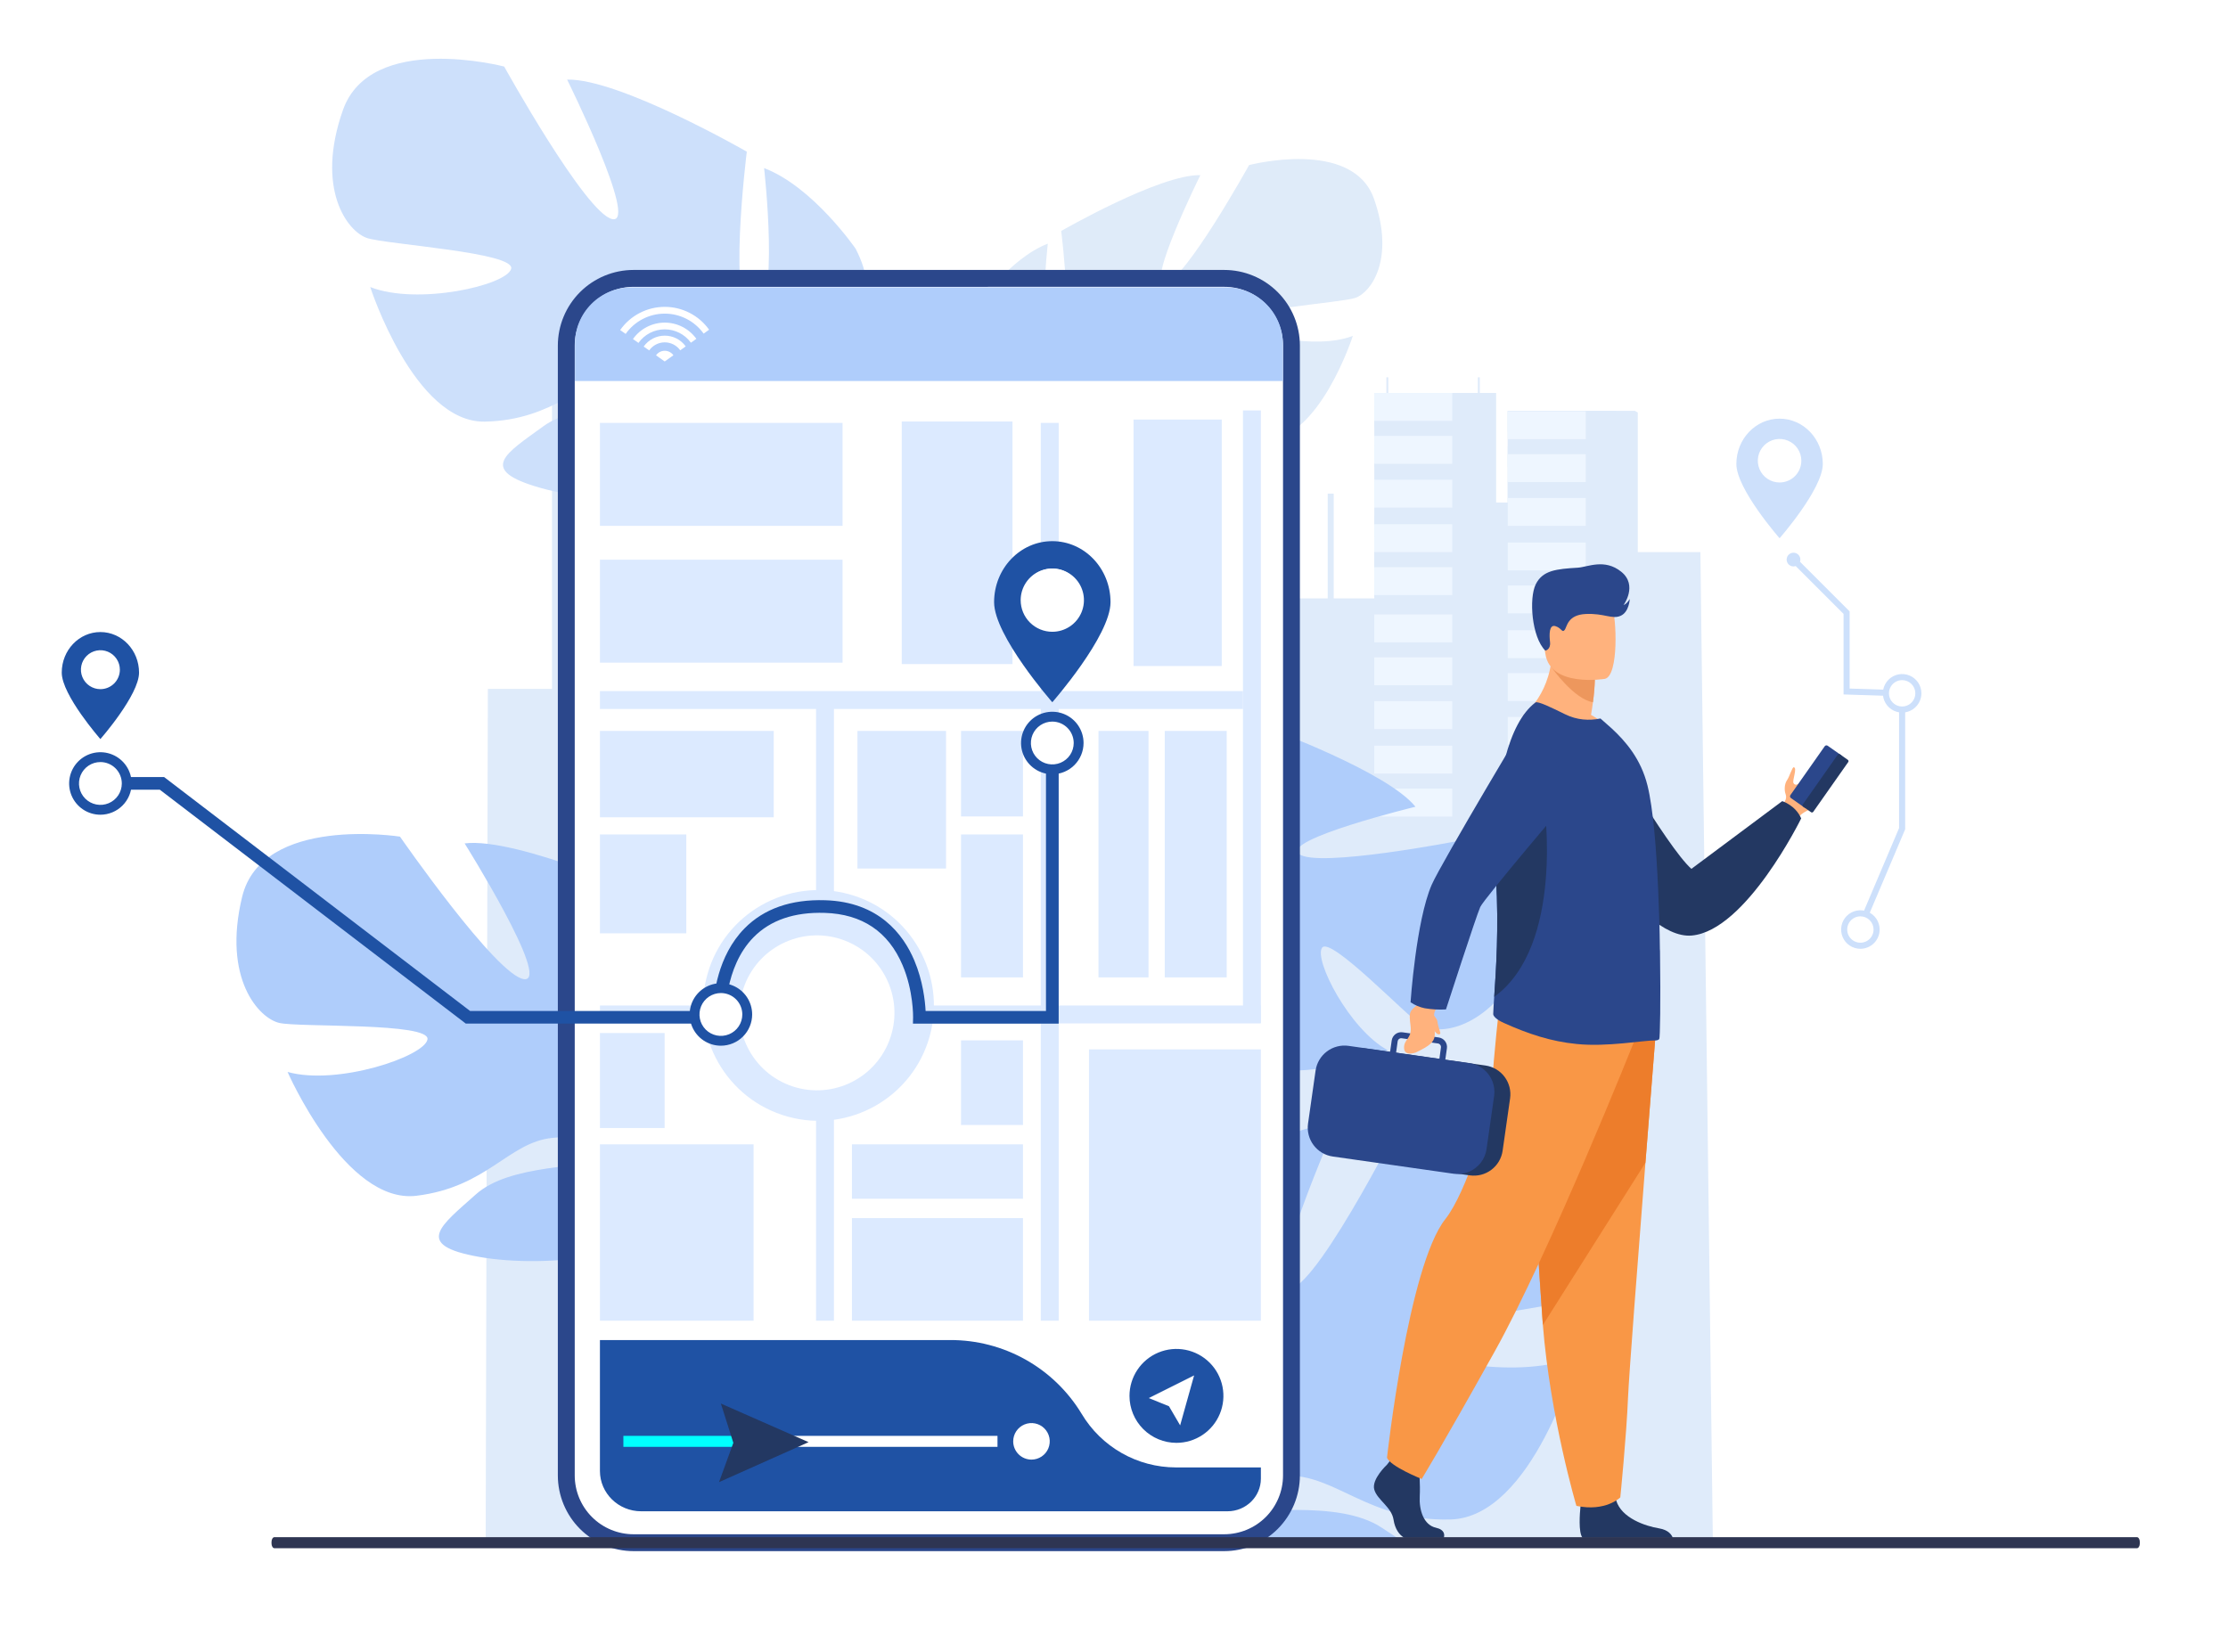 <?xml version="1.0" encoding="UTF-8" standalone="no"?>
<svg
   width="758"
   height="562"
   viewBox="0 0 758 562"
   fill="none"
   version="1.1"
   id="svg282"
   sodipodi:docname="traveling.svg"
   inkscape:version="1.2.1 (9c6d41e410, 2022-07-14)"
   xmlns:inkscape="http://www.inkscape.org/namespaces/inkscape"
   xmlns:sodipodi="http://sodipodi.sourceforge.net/DTD/sodipodi-0.dtd"
   xmlns="http://www.w3.org/2000/svg"
   xmlns:svg="http://www.w3.org/2000/svg">
  <sodipodi:namedview
     id="namedview284"
     pagecolor="#ffffff"
     bordercolor="#000000"
     borderopacity="0.25"
     inkscape:showpageshadow="2"
     inkscape:pageopacity="0.0"
     inkscape:pagecheckerboard="0"
     inkscape:deskcolor="#d1d1d1"
     showgrid="false"
     inkscape:zoom="0.50579524"
     inkscape:cx="-34.598981"
     inkscape:cy="303.48249"
     inkscape:window-width="1920"
     inkscape:window-height="991"
     inkscape:window-x="-9"
     inkscape:window-y="-9"
     inkscape:window-maximized="1"
     inkscape:current-layer="g242" />
  <g
     clip-path="url(#clip0_1571_444)"
     filter="url(#filter0_ddd_1571_444)"
     id="g242">
    <path
       d="M598.498 212.872H577.199V165.361L576.212 164.793H569.864V164.77H532.916V164.793H532.887V171.917H532.916V176.815H532.887V183.936H532.916V188.867H532.887V195.987H532.916V196.014L529.004 195.987V158.704H487.549V163.422H487.526V170.542H487.549V176.789H487.526V183.909H487.549V188.84H487.526V195.961H487.549V200.521H487.526V207.642H487.549V212.191H487.526V219.312H487.549V223.586H487.526V228.109H487.549V228.603H440.821V269.367H423.361V279.634H404.54V261.954H370.679V213.934H365.383V209.131H364.627V213.934H360.234H338.274V209.131H337.515V213.908H331.791V238.067L303.351 237.936V252.845H279.251V160.677H207.794V259.416H185.975L185.229 551.463L602.739 549.603L598.498 212.872Z"
       fill="#DFEBFA"
       id="path2" />
    <path
       d="M279.238 160.674H226.174V176.296H279.238V160.674Z"
       fill="#EEF6FF"
       id="path4" />
    <path
       d="M279.238 184.722H226.174V200.344H279.238V184.722Z"
       fill="#EEF6FF"
       id="path6" />
    <path
       d="M279.238 209.272H226.174V224.895H279.238V209.272Z"
       fill="#EEF6FF"
       id="path8" />
    <path
       d="M279.238 234.211H226.174V249.833H279.238V234.211Z"
       fill="#EEF6FF"
       id="path10" />
    <path
       d="M279.238 258.275H226.174V273.898H279.238V258.275Z"
       fill="#EEF6FF"
       id="path12" />
    <path
       d="M514.086 158.718H487.556V168.205H514.086V158.718Z"
       fill="#EEF6FF"
       id="path14" />
    <path
       d="M514.086 173.323H487.556V182.811H514.086V173.323Z"
       fill="#EEF6FF"
       id="path16" />
    <path
       d="M514.086 188.232H487.556V197.72H514.086V188.232Z"
       fill="#EEF6FF"
       id="path18" />
    <path
       d="M514.086 203.378H487.556V212.866H514.086V203.378Z"
       fill="#EEF6FF"
       id="path20" />
    <path
       d="M514.086 217.994H487.556V227.482H514.086V217.994Z"
       fill="#EEF6FF"
       id="path22" />
    <path
       d="M514.086 234.08H487.556V243.568H514.086V234.08Z"
       fill="#EEF6FF"
       id="path24" />
    <path
       d="M514.086 248.683H487.556V258.17H514.086V248.683Z"
       fill="#EEF6FF"
       id="path26" />
    <path
       d="M514.086 263.592H487.556V273.079H514.086V263.592Z"
       fill="#EEF6FF"
       id="path28" />
    <path
       d="M514.086 278.74H487.556V288.228H514.086V278.74Z"
       fill="#EEF6FF"
       id="path30" />
    <path
       d="M514.086 293.354H487.556V302.841H514.086V293.354Z"
       fill="#EEF6FF"
       id="path32" />
    <path
       d="M559.499 164.94H532.969V174.428H559.499V164.94Z"
       fill="#EEF6FF"
       id="path34" />
    <path
       d="M559.499 179.544H532.969V189.032H559.499V179.544Z"
       fill="#EEF6FF"
       id="path36" />
    <path
       d="M559.499 194.452H532.969V203.94H559.499V194.452Z"
       fill="#EEF6FF"
       id="path38" />
    <path
       d="M559.499 209.602H532.969V219.089H559.499V209.602Z"
       fill="#EEF6FF"
       id="path40" />
    <path
       d="M559.499 224.218H532.969V233.705H559.499V224.218Z"
       fill="#EEF6FF"
       id="path42" />
    <path
       d="M559.499 239.451H532.969V248.939H559.499V239.451Z"
       fill="#EEF6FF"
       id="path44" />
    <path
       d="M559.499 254.058H532.969V263.545H559.499V254.058Z"
       fill="#EEF6FF"
       id="path46" />
    <path
       d="M559.499 268.967H532.969V278.454H559.499V268.967Z"
       fill="#EEF6FF"
       id="path48" />
    <path
       d="M559.499 284.112H532.969V293.6H559.499V284.112Z"
       fill="#EEF6FF"
       id="path50" />
    <path
       d="M559.499 298.729H532.969V308.216H559.499V298.729Z"
       fill="#EEF6FF"
       id="path52" />
    <path
       d="M559.499 315.491H532.969V324.979H559.499V315.491Z"
       fill="#EEF6FF"
       id="path54" />
    <path
       d="M559.499 330.094H532.969V339.581H559.499V330.094Z"
       fill="#EEF6FF"
       id="path56" />
    <path
       d="M559.499 345.003H532.969V354.491H559.499V345.003Z"
       fill="#EEF6FF"
       id="path58" />
    <path
       d="M559.499 360.151H532.969V369.639H559.499V360.151Z"
       fill="#EEF6FF"
       id="path60" />
    <path
       d="M559.499 374.765H532.969V384.252H559.499V374.765Z"
       fill="#EEF6FF"
       id="path62" />
    <path
       d="M450.835 209.602H449.52V228.962H450.835V209.602Z"
       fill="#DFEBFA"
       id="path64" />
    <path
       d="M473.748 192.977H471.7V230.467H473.748V192.977Z"
       fill="#DFEBFA"
       id="path66" />
    <path
       d="M213.389 153.77H212.534V160.673H213.389V153.77Z"
       fill="#DFEBFA"
       id="path68" />
    <path
       d="M231.47 153.77H230.619V160.673H231.47V153.77Z"
       fill="#DFEBFA"
       id="path70" />
    <path
       d="M272.932 153.77H272.081V160.673H272.932V153.77Z"
       fill="#DFEBFA"
       id="path72" />
    <path
       d="M492.319 153.389H491.662V158.718H492.319V153.389Z"
       fill="#DFEBFA"
       id="path74" />
    <path
       d="M523.442 153.389H522.784V158.718H523.442V153.389Z"
       fill="#DFEBFA"
       id="path76" />
    <path
       d="M256.722 153.77H255.87V160.673H256.722V153.77Z"
       fill="#DFEBFA"
       id="path78" />
    <path
       d="M557.004 466.88C549.275 469.809 498.079 475.187 500.186 481.674C502.294 488.16 538.078 494.699 556.626 486.45C556.626 486.45 541.576 541.401 513.382 542.042C485.189 542.683 474.527 526.436 457.104 527.149C439.68 527.863 427.618 533.997 436.797 537.623C445.976 541.249 474.82 534.665 490.159 544.879C492.411 546.375 494.598 547.785 496.603 549.12C497.809 549.925 498.953 550.704 500.012 551.464H397.442C397.442 550.632 397.442 549.85 397.419 549.12C397.395 546.849 397.242 544.581 396.963 542.328C396.963 542.328 343.883 520.328 362.644 479.744C362.644 479.744 378.487 454.315 397.696 445.988C397.696 445.988 393.751 503.67 404.52 503.739C415.29 503.808 404.294 439.147 404.294 439.147C404.294 439.147 453.757 407.725 474.573 407.284C474.573 407.284 448.553 466.229 459.02 463.645C469.488 461.061 499.407 400.992 499.407 400.992C499.407 400.992 552.007 384.683 564.401 415.526C576.794 446.369 564.736 463.948 557.004 466.88Z"
       fill="#AFCDFB"
       id="path80" />
    <path
       d="M136.659 62.489C146.068 35.719 191.531 47.646 191.531 47.646C191.531 47.646 219.31 97.751 228.331 99.559C237.352 101.367 212.946 52.084 212.946 52.084C230.698 51.677 274.073 76.609 274.073 76.609C274.073 76.609 267.123 132.167 276.312 131.697C285.5 131.227 279.958 82.191 279.958 82.191C296.651 88.569 311.116 109.658 311.116 109.658C328.645 143.559 284.208 164.316 284.208 164.316C284.208 164.316 282.21 183.623 292.532 206.701C292.532 206.701 294.926 210.998 297.154 218.165L292.503 217.82C292.213 216.544 291.885 215.308 291.516 214.115C291.516 214.115 291.516 214.115 291.516 214.095C291.516 214.075 291.516 214.059 291.516 214.042C291.25 213.299 290.859 212.244 290.389 210.952C289.169 208.066 288.36 205.939 287.864 204.41C287.862 204.405 287.862 204.399 287.864 204.393C284.248 195.343 278.945 183.508 275.043 180.819C275.514 180.184 275.901 179.492 276.193 178.758L275.043 180.819C265.818 197.302 225.777 197.214 203.918 191.03C182.06 184.846 192.195 179.297 204.904 170.016C217.614 160.736 242.441 165.259 250.134 161.821C257.826 158.382 247.303 153.602 232.427 153.651C217.551 153.7 209.06 167.952 184.992 168.468C160.924 168.984 145.96 122.673 145.96 122.673C162.068 129.008 192.346 122.081 193.904 116.476C195.463 110.871 151.601 108.212 144.898 106.002C138.195 103.793 127.254 89.256 136.659 62.489Z"
       fill="#CDE0FB"
       id="path82" />
    <path
       d="M487.46 92.669C480.175 71.938 444.963 81.163 444.963 81.163C444.963 81.163 423.45 119.955 416.464 121.369C409.478 122.782 428.378 84.598 428.378 84.598C414.619 84.269 381.038 103.593 381.038 103.593C381.038 103.593 386.419 146.62 379.302 146.258C372.185 145.896 376.481 107.916 376.481 107.916C363.552 112.847 352.348 129.189 352.348 129.189C338.771 155.447 373.187 171.522 373.187 171.522C373.187 171.522 374.729 186.474 366.74 204.341C366.74 204.341 364.886 207.668 363.16 213.218L366.777 212.951C367 211.965 367.257 211.005 367.549 210.081C367.548 210.079 367.547 210.076 367.547 210.073C367.547 210.07 367.548 210.067 367.549 210.065C367.548 210.052 367.548 210.039 367.549 210.025C367.753 209.45 368.049 208.632 368.42 207.632C369.364 205.393 369.992 203.746 370.393 202.563C373.194 195.554 377.297 186.385 380.334 184.301C379.967 183.811 379.666 183.275 379.44 182.706L380.334 184.301C387.478 197.069 418.489 197.004 435.416 192.211C452.343 187.417 444.496 183.124 434.663 175.938C424.83 168.751 405.589 172.252 399.632 169.589C393.675 166.927 401.821 163.225 413.347 163.261C424.873 163.297 431.428 174.337 450.081 174.738C468.735 175.139 480.261 139.282 480.261 139.282C467.768 144.19 444.338 138.825 443.132 134.482C441.925 130.14 475.892 128.085 481.082 126.372C486.273 124.659 494.749 113.403 487.46 92.669Z"
       fill="#DFEBF9"
       id="path84" />
    <path
       d="M102.384 330.154C109.146 302.276 156.082 309.686 156.082 309.686C156.082 309.686 189.088 357.269 198.342 358.189C207.596 359.11 178.075 311.987 178.075 311.987C195.903 309.784 242.039 330.486 242.039 330.486C242.039 330.486 240.655 387.07 249.85 385.673C259.046 384.275 248.535 335.506 248.535 335.506C265.959 340.236 282.653 359.991 282.653 359.991C303.693 392.32 261.104 417.686 261.104 417.686C261.104 417.686 261.048 437.306 273.754 459.473C273.754 459.473 276.597 463.553 279.563 470.536L274.845 470.661C274.429 469.407 273.97 468.202 273.468 467.044C273.469 467.038 273.469 467.031 273.468 467.025C273.459 467.009 273.451 466.992 273.445 466.975C273.116 466.255 272.61 465.23 271.998 463.98C270.483 461.199 269.454 459.141 268.8 457.652C264.246 448.914 257.721 437.543 253.509 435.231C253.922 434.547 254.243 433.81 254.463 433.042L253.509 435.231C245.896 452.744 205.611 456.699 182.999 452.685C160.388 448.671 170.024 442.066 181.859 431.448C193.694 420.829 219.139 422.874 226.526 418.626C233.913 414.379 222.854 410.644 207.892 412.196C192.931 413.748 185.83 428.939 161.674 431.888C137.517 434.837 117.835 389.752 117.835 389.752C134.693 394.5 164.432 384.492 165.434 378.68C166.437 372.868 122.04 374.64 115.083 373.091C108.127 371.543 95.628 358.028 102.384 330.154Z"
       fill="#AFCDFB"
       id="path86" />
    <path
       d="M536.769 355.296C549.15 334.374 516.269 311.118 516.269 311.118C516.269 311.118 468.091 320.501 461.933 315.579C455.776 310.658 501.56 299.514 501.56 299.514C492.027 287.633 451.785 272.921 451.785 272.921C451.785 272.921 419.166 308.097 414.409 301.808C409.652 295.519 444.881 272.122 444.881 272.122C431.498 264.686 409.705 266.813 409.705 266.813C377.816 273.993 388.665 314.587 388.665 314.587C388.665 314.587 377.096 326.533 356.277 332.477C356.277 332.477 352.138 333.273 346.207 335.765L348.995 338.628C349.981 338.115 350.987 337.642 351.977 337.241C351.977 337.241 351.977 337.241 351.996 337.241H352.039C352.67 337.004 353.578 336.672 354.669 336.277C357.233 335.485 359.078 334.844 360.353 334.328C368.282 331.698 378.97 328.67 382.892 329.758C383.048 329.099 383.289 328.462 383.609 327.865C383.382 328.47 383.142 329.098 382.892 329.758C377.159 344.881 399.28 371.118 415.382 382.049C431.484 392.98 429.541 383.275 428.634 369.83C427.727 356.384 411.069 342.58 409.09 335.64C407.111 328.7 416.04 332.967 424.212 342.757C432.385 352.547 427.704 365.963 440.627 382.039C453.55 398.115 492.135 382.368 492.135 382.368C479.09 375.28 466.963 351.61 469.78 347.498C472.598 343.385 498.51 370.701 503.641 373.88C508.773 377.059 524.389 376.217 536.769 355.296Z"
       fill="#AFCDFB"
       id="path88" />
    <path
       d="M436.507 119.737H235.527C222.897 119.737 212.659 129.976 212.659 142.605V527.073C212.659 539.703 222.897 549.941 235.527 549.941H436.507C449.137 549.941 459.375 539.703 459.375 527.073V142.605C459.375 129.976 449.137 119.737 436.507 119.737Z"
       fill="white"
       id="path90" />
    <path
       d="M436.508 552.808H235.527C228.703 552.8 222.161 550.086 217.335 545.261C212.51 540.436 209.795 533.894 209.786 527.07V142.595C209.795 135.771 212.51 129.229 217.335 124.404C222.161 119.579 228.703 116.865 235.527 116.857H436.504C443.329 116.864 449.871 119.578 454.697 124.403C459.523 129.228 462.237 135.771 462.245 142.595V527.07C462.237 533.893 459.523 540.435 454.698 545.26C449.873 550.086 443.331 552.8 436.508 552.808ZM235.527 122.604C230.227 122.611 225.146 124.719 221.398 128.467C217.65 132.214 215.541 137.295 215.533 142.595V527.07C215.539 532.372 217.648 537.455 221.397 541.204C225.146 544.953 230.229 547.061 235.53 547.068H436.508C441.809 547.061 446.892 544.953 450.641 541.204C454.39 537.455 456.499 532.372 456.505 527.07V142.595C456.499 137.293 454.39 132.21 450.641 128.461C446.892 124.712 441.809 122.603 436.508 122.597L235.527 122.604Z"
       fill="#2B478B"
       id="path92" />
    <path
       d="M306.649 168.898H224.106V203.93H306.649V168.898Z"
       fill="#DCEAFF"
       id="path94" />
    <path
       d="M306.649 215.456H224.106V250.487H306.649V215.456Z"
       fill="#DCEAFF"
       id="path96" />
    <path
       d="M364.465 250.964V168.422H326.784V250.964H364.465Z"
       fill="#DCEAFF"
       id="path98" />
    <path
       d="M336.297 377.603C342.082 356.713 329.837 335.088 308.947 329.302C288.056 323.517 266.431 335.762 260.646 356.652C254.86 377.542 267.105 399.168 287.995 404.953C308.886 410.739 330.511 398.494 336.297 377.603Z"
       fill="#DCEAFF"
       id="path100" />
    <path
       d="M448.97 367.147H224.106V373.242H448.97V367.147Z"
       fill="#DCEAFF"
       id="path102" />
    <path
       d="M442.875 260.156H224.106V266.251H442.875V260.156Z"
       fill="#DCEAFF"
       id="path104" />
    <path
       d="M303.719 474.401V265.984H297.624V474.401H303.719Z"
       fill="#DCEAFF"
       id="path106" />
    <path
       d="M448.97 373.075V164.658H442.875V373.075H448.97Z"
       fill="#DCEAFF"
       id="path108" />
    <path
       d="M380.183 474.404V168.898H374.088V474.404H380.183Z"
       fill="#DCEAFF"
       id="path110" />
    <path
       d="M322.524 379.163C327.78 365.585 321.034 350.318 307.457 345.062C293.879 339.806 278.612 346.552 273.356 360.13C268.1 373.707 274.846 388.975 288.424 394.23C302.001 399.486 317.268 392.74 322.524 379.163Z"
       fill="white"
       id="path112" />
    <path
       d="M341.861 273.714H311.711V320.531H341.861V273.714Z"
       fill="#DCEAFF"
       id="path114" />
    <path
       d="M253.493 308.945H224.106V342.589H253.493V308.945Z"
       fill="#DCEAFF"
       id="path116" />
    <path
       d="M283.238 273.714H224.106V303.101H283.238V273.714Z"
       fill="#DCEAFF"
       id="path118" />
    <path
       d="M368.036 273.714H346.95V302.818H368.036V273.714Z"
       fill="#DCEAFF"
       id="path120" />
    <path
       d="M368.036 308.945H346.95V357.58H368.036V308.945Z"
       fill="#DCEAFF"
       id="path122" />
    <path
       d="M368.036 379.012H346.95V407.807H368.036V379.012Z"
       fill="#DCEAFF"
       id="path124" />
    <path
       d="M410.744 273.714H393.728V357.581H410.744V273.714Z"
       fill="#DCEAFF"
       id="path126" />
    <path
       d="M437.352 273.714H416.263V357.581H437.352V273.714Z"
       fill="#DCEAFF"
       id="path128" />
    <path
       d="M435.656 167.762H405.645V251.629H435.656V167.762Z"
       fill="#DCEAFF"
       id="path130" />
    <path
       d="M448.97 382.079H390.496V474.402H448.97V382.079Z"
       fill="#DCEAFF"
       id="path132" />
    <path
       d="M368.036 439.485H309.841V474.402H368.036V439.485Z"
       fill="#DCEAFF"
       id="path134" />
    <path
       d="M368.036 414.392H309.841V432.9H368.036V414.392Z"
       fill="#DCEAFF"
       id="path136" />
    <path
       d="M276.381 414.392H224.106V474.401H276.381V414.392Z"
       fill="#DCEAFF"
       id="path138" />
    <path
       d="M246.116 376.503H224.106V408.839H246.116V376.503Z"
       fill="#DCEAFF"
       id="path140" />
    <path
       d="M420.034 524.325C413.574 524.314 407.228 522.629 401.613 519.435C395.998 516.241 391.307 511.646 387.997 506.099C383.341 498.403 376.77 492.045 368.926 487.644C361.081 483.242 352.23 480.949 343.235 480.986H224.106V525.518C224.106 533.102 230.386 539.247 238.128 539.247H437.632C443.878 539.247 448.97 534.276 448.97 528.145V524.325H420.034Z"
       fill="#F99746"
       id="path142"
       style="fill:#1f52a4;fill-opacity:1" />
    <path
       d="M404.271 499.988C404.27 496.828 405.206 493.739 406.962 491.111C408.717 488.483 411.212 486.435 414.131 485.225C417.051 484.015 420.263 483.698 423.363 484.314C426.462 484.931 429.309 486.452 431.544 488.686C433.779 490.921 435.301 493.767 435.918 496.867C436.534 499.966 436.218 503.179 435.009 506.098C433.8 509.018 431.752 511.514 429.124 513.269C426.497 515.025 423.408 515.962 420.248 515.962C416.011 515.962 411.947 514.279 408.951 511.284C405.955 508.288 404.271 504.225 404.271 499.988Z"
       fill="#F99746"
       id="path144"
       style="fill:#1f52a4;fill-opacity:1" />
    <path
       d="M410.832 500.725L426.254 493.016L421.503 510.012L417.706 503.513L410.832 500.725Z"
       fill="white"
       id="path146" />
    <path
       d="M359.363 513.585H271.933V517.323H359.363V513.585Z"
       fill="white"
       id="path148" />
    <path
       d="M271.933 513.585H232.082V517.323H271.933V513.585Z"
       fill="#ED7D2B"
       id="path150"
       style="fill:#00ffff" />
    <path
       d="M265.252 502.592L295.09 515.729L264.621 529.335L269.493 515.965L265.252 502.592Z"
       fill="#233862"
       id="path152" />
    <path
       d="M364.706 515.452C364.705 514.223 365.069 513.02 365.752 511.998C366.434 510.975 367.405 510.178 368.541 509.707C369.677 509.236 370.927 509.112 372.133 509.351C373.339 509.591 374.447 510.183 375.317 511.052C376.187 511.921 376.779 513.029 377.019 514.235C377.259 515.441 377.136 516.691 376.666 517.827C376.196 518.963 375.399 519.935 374.376 520.618C373.354 521.301 372.152 521.666 370.922 521.666C369.274 521.666 367.693 521.011 366.528 519.846C365.362 518.681 364.706 517.101 364.706 515.452Z"
       fill="white"
       id="path154" />
    <path
       d="M234.791 122.769H437.083C442.227 122.769 447.16 124.812 450.798 128.45C454.435 132.087 456.479 137.021 456.479 142.165V154.657H215.602V141.958C215.602 136.869 217.623 131.989 221.221 128.391C224.819 124.793 229.699 122.772 234.787 122.772L234.791 122.769Z"
       fill="#AFCDFB"
       id="path156" />
    <path
       d="M641.893 291.318C640.496 295.076 638.076 299.435 635.535 300.523C632.655 301.753 631.452 303.482 631.452 303.482L629.128 302.134L626.347 300.517C626.347 300.517 626.412 300.211 626.55 299.708C626.689 299.205 626.879 298.511 627.175 297.735C627.425 297.38 627.586 296.97 627.643 296.54C627.701 296.109 627.653 295.671 627.504 295.263C626.981 293.889 627.086 291.762 627.977 290.467C628.868 289.171 629.729 285.983 630.278 286.075C631.577 286.298 629.641 290.677 630.196 291.499C630.31 291.716 630.502 291.882 630.734 291.961C630.966 292.041 631.219 292.028 631.442 291.926H631.465C635.111 290.325 639.53 281.686 641.489 282.85C642.206 283.277 642.488 289.72 641.893 291.318Z"
       fill="#FFB27D"
       id="path158" />
    <path
       d="M629.285 296.548L633.848 299.757C634.003 299.862 634.193 299.903 634.377 299.871C634.561 299.838 634.726 299.735 634.835 299.583L646.532 282.941C646.636 282.786 646.677 282.597 646.644 282.413C646.611 282.229 646.509 282.065 646.357 281.955L641.791 278.746C641.636 278.642 641.447 278.602 641.263 278.634C641.079 278.667 640.914 278.769 640.805 278.921L629.111 295.565C629.006 295.719 628.965 295.909 628.998 296.092C629.03 296.276 629.134 296.44 629.285 296.548Z"
       fill="#2B478B"
       id="path160" />
    <path
       d="M633.464 299.488L636.14 301.368C636.258 301.451 636.405 301.484 636.547 301.459C636.689 301.435 636.816 301.355 636.9 301.237L648.794 284.313C648.877 284.194 648.91 284.048 648.885 283.906C648.86 283.763 648.78 283.637 648.662 283.553L645.986 281.673C645.867 281.589 645.721 281.557 645.578 281.581C645.435 281.606 645.307 281.686 645.223 281.804L633.333 298.728C633.25 298.846 633.217 298.993 633.241 299.135C633.266 299.277 633.346 299.404 633.464 299.488Z"
       fill="#233862"
       id="path162" />
    <path
       d="M563.782 272.668C563.782 272.668 587.015 313.19 595.444 320.649L626.346 297.607C626.346 297.607 630.831 298.981 632.793 303.482C632.793 303.482 614.028 341.718 595.549 343.339C577.07 344.96 551.125 297.508 551.125 297.508L563.782 272.668Z"
       fill="#233862"
       id="path164" />
    <path
       d="M511.206 548.271H497.779C496.09 547.354 494.584 545.253 494.107 542.12C493.45 537.797 488.607 535.44 487.559 531.899C486.51 528.358 491.882 523.388 491.882 523.388L492.779 522.227L493.716 521.027L502.625 523.125C502.625 523.125 502.845 525.245 502.98 527.951C503.076 529.9 503.128 532.152 503.02 534.131C502.757 538.846 504.335 543.925 508.529 544.842C511.626 545.536 511.488 547.373 511.206 548.271Z"
       fill="#233862"
       id="path166" />
    <path
       d="M589.113 548.271H558.411C556.935 546.469 557.48 539.822 557.704 537.652C557.75 537.215 557.779 536.959 557.779 536.959C557.779 536.959 568.263 528.572 569.703 534.986C569.746 535.19 569.802 535.387 569.858 535.581C571.672 541.584 579.812 544.316 584.51 545.076C587.564 545.592 588.695 547.18 589.113 548.271Z"
       fill="#233862"
       id="path168" />
    <path
       d="M583.261 376.925C583.261 376.925 581.67 396.784 579.799 420.648C577.258 453.079 574.21 492.914 573.881 500.462C573.359 513.566 571.251 534.527 571.251 534.527C571.251 534.527 566.274 539.504 556.316 537.406C556.316 537.406 547.44 507.49 544.906 475.825L544.787 474.26C542.43 442.043 538.761 374.163 538.761 374.163L583.261 376.925Z"
       fill="#F99746"
       id="path170" />
    <path
       d="M583.261 376.925C583.261 376.925 581.669 396.784 579.799 420.648L544.928 475.825L544.81 474.26C542.453 442.043 538.784 374.163 538.784 374.163L583.261 376.925Z"
       fill="#ED7D2B"
       id="path172" />
    <path
       d="M575.992 379.295C575.992 379.295 547.299 451.222 528.435 485.023C509.572 518.825 503.674 528.257 503.674 528.257C503.674 528.257 492.865 523.934 491.882 520.985C491.882 520.985 499.095 455.729 511.732 439.821C518.869 430.833 527.255 403.859 527.65 394.427C528.044 384.995 530.204 366.322 530.204 366.322L575.992 379.295Z"
       fill="#F99746"
       id="path174" />
    <path
       d="M568.852 274.424C557.638 277.961 538.239 268.415 538.239 268.415C538.239 268.415 548.575 260.653 548.035 244.524L556.714 251.517L562.602 256.261C562.525 258.837 562.305 261.408 561.945 263.96C561.774 265.252 561.563 266.689 561.287 268.26C564.165 269.834 566.729 271.924 568.852 274.424Z"
       fill="#FFB27D"
       id="path176" />
    <path
       d="M562.593 256.26C562.515 258.837 562.295 261.407 561.935 263.959C555.409 262.842 548.009 252.295 548.009 252.295C551.33 251.335 554.255 251.164 556.715 251.516L562.593 256.26Z"
       fill="#ED975D"
       id="path178" />
    <path
       d="M566.021 255.994C566.021 255.994 547.503 259.071 545.764 247.509C544.025 235.947 540.464 228.556 552.214 226.104C563.963 223.652 566.932 227.715 568.451 231.433C569.97 235.151 570.795 254.896 566.021 255.994Z"
       fill="#FFB27D"
       id="path180" />
    <path
       d="M584.5 378.578C584.173 378.865 583.754 379.025 583.32 379.028C579.112 378.972 566.833 381.31 556.444 380.245C547.687 379.403 539.935 376.809 531.608 373.078C530.503 372.582 527.958 371.224 528.018 369.988C528.054 368.633 528.189 366.671 528.346 364.202C528.935 355.608 529.964 340.828 528.961 323.766C528.78 320.59 528.688 317.441 528.675 314.341C528.59 291.233 533.172 270.906 542.381 264.042C543.166 263.477 547.996 265.837 552.43 268.026C556.53 270.048 560.629 270.272 564.502 269.486L568.375 272.912C573.092 277.291 578.257 283.244 580.502 292.282C582.412 299.974 583.533 313.841 584.151 328.214C584.431 334.73 584.658 341.298 584.714 347.531V347.755C584.769 348.373 584.77 349.047 584.77 349.665C585.006 365.665 584.779 378.354 584.5 378.578Z"
       fill="#2B478B"
       id="path182" />
    <path
       d="M528.356 364.201C528.945 355.608 529.974 340.827 528.971 323.765C528.79 320.589 528.698 317.44 528.685 314.34C532.522 305.036 535.658 298.287 535.658 298.287H545.323C545.323 298.287 552.411 346.715 528.356 364.201Z"
       fill="#233862"
       id="path184" />
    <path
       d="M478.834 419.073L520.065 424.948C522.652 425.311 525.277 424.634 527.366 423.066C529.455 421.498 530.839 419.167 531.213 416.581L533.761 398.714C534.121 396.128 533.443 393.504 531.876 391.415C530.308 389.327 527.978 387.943 525.394 387.566L484.163 381.691C481.576 381.329 478.951 382.006 476.862 383.573C474.773 385.141 473.389 387.473 473.015 390.058L470.467 407.925C470.107 410.512 470.785 413.136 472.352 415.224C473.92 417.313 476.25 418.696 478.834 419.073Z"
       fill="#233862"
       id="path186" />
    <path
       d="M527.722 392.892C527.139 391.424 526.214 390.117 525.025 389.078C523.835 388.04 522.414 387.3 520.881 386.922C520.572 386.846 520.256 386.784 519.931 386.738L511.712 385.571L512.261 381.714C512.383 380.857 512.16 379.987 511.64 379.294C511.12 378.602 510.347 378.145 509.49 378.022L507.35 377.717L498.73 376.487L497.175 376.267C496.318 376.145 495.447 376.368 494.755 376.888C494.063 377.408 493.605 378.181 493.483 379.038L492.934 382.895L478.762 380.873C476.168 380.516 473.538 381.198 471.445 382.77C469.351 384.343 467.964 386.678 467.584 389.269L465.01 407.35C464.651 409.945 465.333 412.576 466.906 414.67C468.48 416.764 470.818 418.15 473.41 418.528L514.566 424.396C515.278 424.498 515.999 424.52 516.716 424.461C517.825 424.378 518.911 424.105 519.928 423.653C521.468 422.975 522.81 421.917 523.829 420.578C524.847 419.238 525.508 417.662 525.75 415.996L528.327 397.915C528.568 396.217 528.359 394.485 527.722 392.892ZM495.505 379.324C495.542 379.067 495.661 378.829 495.843 378.643C496.025 378.458 496.261 378.335 496.517 378.292C496.639 378.276 496.763 378.276 496.886 378.292L498.717 378.552L505.499 379.538L509.197 380.064C509.517 380.11 509.806 380.28 510 380.539C510.194 380.797 510.278 381.122 510.233 381.441L509.703 385.278L494.975 383.177L495.505 379.324Z"
       fill="#2B478B"
       id="path188" />
    <path
       d="M510.19 365.865C510.19 365.865 508.023 368.748 507.938 369.902C507.356 377.713 510.926 378.778 501.692 383.131C501.692 383.131 497.747 384.637 497.681 381.576C497.615 378.515 500.419 378.463 499.906 374.173C499.315 369.241 499.374 369.182 502.622 366.611L504.769 363.058L510.19 365.865Z"
       fill="#FFB27D"
       id="path190" />
    <path
       d="M504.683 368.075C507.078 368.488 509.513 368.624 511.939 368.479C511.939 368.479 522.275 336.551 523.603 333.632C524.931 330.712 554.305 296.194 554.305 296.194L542.069 265.574C542.069 265.574 510.302 318.641 507.073 326.097C501.744 338.418 499.894 366.04 499.894 366.04C501.341 367.027 502.968 367.719 504.683 368.075Z"
       fill="#2B478B"
       id="path192" />
    <path
       d="M545.747 246.395C545.747 246.395 547.647 246.066 547.342 243.462C547.036 240.859 547.039 237.42 549.166 238.058C551.293 238.696 551.402 240.402 552.276 239.406C553.151 238.409 553.167 234.218 559.509 233.925C565.85 233.633 568.414 235.839 571.36 234.543C574.306 233.248 574.467 228.794 574.467 228.794C574.467 228.794 573.628 230.385 572.363 230.891C572.363 230.891 577.277 224.171 571.59 219.562C565.903 214.953 560.1 217.971 556.796 218.168C549.544 218.609 544.86 219.043 542.489 223.81C540.119 228.577 541.092 241.809 545.747 246.395Z"
       fill="#2B478B"
       id="path194" />
    <path
       d="M506.774 369.301C506.774 369.301 508.858 371.474 508.99 372.378C509.411 375.281 510.38 376.533 509.897 376.849C508.888 377.506 507.55 375.356 506.912 373.43C506.274 371.503 506.774 369.301 506.774 369.301Z"
       fill="#FFB27D"
       id="path196" />
    <path
       d="M748 549.672V550.204C748 551.098 747.546 551.825 746.994 551.825H113.38C112.825 551.825 112.375 551.098 112.375 550.204V549.672C112.375 548.781 112.825 548.051 113.38 548.051H746.994C747.546 548.051 748 548.781 748 549.672Z"
       fill="#2E3552"
       id="path198" />
    <path
       d="M54.156 240.069C46.891 240.069 41.006 246.247 41.006 253.877C41.006 261.507 54.156 276.488 54.156 276.488C54.156 276.488 67.306 261.497 67.306 253.877C67.306 246.256 61.422 240.069 54.156 240.069ZM54.156 259.502C52.846 259.502 51.565 259.113 50.476 258.385C49.387 257.657 48.538 256.623 48.036 255.412C47.535 254.202 47.404 252.87 47.659 251.585C47.915 250.3 48.546 249.12 49.472 248.193C50.399 247.267 51.579 246.636 52.864 246.38C54.149 246.125 55.481 246.256 56.691 246.757C57.902 247.259 58.936 248.108 59.664 249.197C60.392 250.286 60.781 251.567 60.781 252.877C60.781 254.634 60.083 256.319 58.84 257.561C57.598 258.804 55.913 259.502 54.156 259.502Z"
       fill="#F99746"
       id="path200"
       style="fill:#1f52a4;fill-opacity:1" />
    <path
       d="M378.01 209.141C367.072 209.141 358.206 218.441 358.206 229.911C358.206 241.381 378.01 263.953 378.01 263.953C378.01 263.953 397.814 241.384 397.814 229.911C397.814 218.438 388.947 209.141 378.01 209.141ZM378.01 238.399C376.038 238.399 374.11 237.814 372.47 236.719C370.831 235.623 369.553 234.066 368.798 232.244C368.043 230.422 367.846 228.417 368.231 226.483C368.615 224.549 369.565 222.772 370.959 221.378C372.354 219.983 374.13 219.034 376.065 218.649C377.999 218.264 380.004 218.462 381.826 219.216C383.648 219.971 385.205 221.249 386.3 222.889C387.396 224.528 387.981 226.456 387.981 228.428C387.979 231.072 386.928 233.606 385.058 235.475C383.188 237.343 380.653 238.393 378.01 238.393V238.399Z"
       fill="#F99746"
       id="path202"
       style="fill:#1f52a4;fill-opacity:1" />
    <path
       d="M380.177 373.308H330.598L330.647 371.106C330.647 371.017 330.792 362.183 327.067 353.419C322.221 342.008 313.319 336.025 300.606 335.63C290.27 335.302 282.121 338.093 276.391 343.908C266.222 354.231 266.857 370.885 266.857 371.053L266.962 373.305H178.473L74.362 293.708H45.198V289.402H75.821L179.929 369.002H262.567C262.721 363.702 264.069 350.299 273.3 340.91C279.908 334.19 289.14 330.969 300.738 331.327C318.914 331.892 327.274 342.807 331.088 351.864C334.007 358.81 334.73 365.615 334.905 369.002H375.857V282.643H380.177V373.308Z"
       fill="#F99746"
       id="path204"
       style="fill:#1f52a4;fill-opacity:1" />
    <path
       d="M369.052 277.823C369.052 276.052 369.578 274.32 370.563 272.847C371.548 271.374 372.947 270.227 374.584 269.549C376.221 268.872 378.022 268.695 379.76 269.041C381.497 269.387 383.093 270.24 384.346 271.493C385.598 272.746 386.451 274.342 386.797 276.08C387.142 277.818 386.964 279.619 386.286 281.256C385.608 282.892 384.46 284.291 382.987 285.275C381.514 286.26 379.782 286.785 378.01 286.785C376.833 286.785 375.668 286.553 374.581 286.103C373.494 285.652 372.506 284.992 371.674 284.16C370.843 283.328 370.183 282.34 369.733 281.253C369.283 280.165 369.051 279 369.052 277.823Z"
       fill="white"
       id="path206" />
    <path
       d="M378.01 288.459C375.907 288.459 373.85 287.835 372.101 286.666C370.353 285.498 368.989 283.837 368.185 281.893C367.38 279.95 367.169 277.812 367.579 275.749C367.99 273.686 369.003 271.791 370.49 270.303C371.977 268.816 373.872 267.803 375.935 267.393C377.998 266.982 380.137 267.193 382.08 267.998C384.023 268.803 385.684 270.166 386.853 271.915C388.021 273.664 388.645 275.72 388.645 277.824C388.642 280.643 387.521 283.347 385.527 285.341C383.533 287.335 380.83 288.456 378.01 288.459ZM378.01 270.538C376.569 270.538 375.161 270.966 373.963 271.766C372.765 272.567 371.831 273.704 371.28 275.036C370.728 276.367 370.584 277.832 370.865 279.245C371.146 280.658 371.84 281.956 372.859 282.975C373.878 283.994 375.176 284.687 376.589 284.969C378.002 285.25 379.467 285.105 380.798 284.554C382.129 284.003 383.267 283.069 384.067 281.871C384.868 280.673 385.295 279.264 385.295 277.824C385.293 275.892 384.525 274.04 383.159 272.674C381.794 271.308 379.942 270.54 378.01 270.538Z"
       fill="#F99746"
       id="path208"
       style="fill:#1f52a4;fill-opacity:1" />
    <path
       d="M54.157 300.553C59.104 300.553 63.115 296.542 63.115 291.594C63.115 286.647 59.104 282.636 54.157 282.636C49.209 282.636 45.198 286.647 45.198 291.594C45.198 296.542 49.209 300.553 54.157 300.553Z"
       fill="white"
       id="path210" />
    <path
       d="M54.157 302.229C52.053 302.229 49.997 301.605 48.248 300.437C46.499 299.268 45.136 297.607 44.331 295.664C43.526 293.721 43.316 291.582 43.726 289.519C44.136 287.456 45.149 285.561 46.636 284.074C48.124 282.587 50.019 281.574 52.082 281.163C54.145 280.753 56.283 280.964 58.226 281.769C60.17 282.573 61.831 283.937 62.999 285.686C64.168 287.434 64.791 289.491 64.791 291.594C64.788 294.414 63.666 297.117 61.673 299.11C59.679 301.104 56.976 302.226 54.157 302.229ZM54.157 284.309C52.716 284.309 51.307 284.736 50.109 285.537C48.911 286.337 47.977 287.475 47.426 288.806C46.875 290.137 46.73 291.602 47.011 293.015C47.292 294.428 47.986 295.726 49.005 296.745C50.024 297.764 51.322 298.458 52.735 298.739C54.148 299.02 55.613 298.876 56.944 298.325C58.276 297.773 59.413 296.839 60.214 295.641C61.014 294.443 61.442 293.035 61.442 291.594C61.44 289.662 60.672 287.81 59.306 286.445C57.94 285.079 56.088 284.311 54.157 284.309Z"
       fill="#F99746"
       id="path212"
       style="fill:#1f52a4;fill-opacity:1" />
    <path
       d="M256.304 370.191C256.304 368.42 256.83 366.688 257.815 365.215C258.8 363.743 260.199 362.595 261.836 361.917C263.473 361.24 265.274 361.063 267.012 361.409C268.749 361.755 270.345 362.608 271.598 363.861C272.85 365.114 273.703 366.711 274.049 368.448C274.394 370.186 274.216 371.987 273.538 373.624C272.86 375.26 271.712 376.659 270.239 377.644C268.766 378.628 267.034 379.153 265.262 379.153C264.085 379.153 262.92 378.921 261.833 378.471C260.746 378.02 259.758 377.36 258.926 376.528C258.095 375.696 257.435 374.708 256.985 373.621C256.535 372.533 256.303 371.368 256.304 370.191Z"
       fill="white"
       id="path214" />
    <path
       d="M265.262 380.827C263.159 380.827 261.103 380.203 259.354 379.034C257.605 377.866 256.242 376.205 255.437 374.262C254.632 372.318 254.421 370.18 254.832 368.117C255.242 366.054 256.255 364.159 257.742 362.672C259.23 361.184 261.125 360.171 263.188 359.761C265.251 359.351 267.389 359.561 269.332 360.366C271.276 361.171 272.937 362.534 274.105 364.283C275.274 366.032 275.897 368.088 275.897 370.192C275.895 373.011 274.774 375.715 272.78 377.709C270.786 379.703 268.082 380.824 265.262 380.827ZM265.262 362.907C263.821 362.906 262.411 363.333 261.212 364.134C260.013 364.934 259.078 366.072 258.526 367.404C257.974 368.736 257.83 370.202 258.111 371.616C258.392 373.03 259.086 374.329 260.106 375.349C261.125 376.368 262.424 377.062 263.838 377.343C265.252 377.625 266.718 377.48 268.05 376.928C269.382 376.376 270.52 375.441 271.321 374.242C272.121 373.043 272.548 371.633 272.548 370.192C272.546 368.26 271.778 366.408 270.412 365.042C269.046 363.676 267.194 362.908 265.262 362.907Z"
       fill="#F99746"
       id="path216"
       style="fill:#1f52a4;fill-opacity:1" />
    <path
       d="M249.104 145.883L246.146 147.997L243.187 145.906C243.519 145.43 243.96 145.041 244.474 144.771C244.988 144.502 245.559 144.36 246.14 144.357C246.72 144.355 247.292 144.493 247.808 144.758C248.324 145.024 248.769 145.409 249.104 145.883Z"
       fill="white"
       id="path218" />
    <path
       d="M246.159 139.213C244.754 139.211 243.369 139.548 242.121 140.194C240.873 140.84 239.799 141.776 238.989 142.924L240.859 144.239C241.455 143.394 242.245 142.703 243.162 142.225C244.079 141.747 245.098 141.496 246.132 141.492C247.167 141.488 248.187 141.732 249.108 142.203C250.029 142.674 250.823 143.359 251.425 144.2L253.289 142.865C252.476 141.734 251.405 140.813 250.165 140.177C248.925 139.542 247.552 139.212 246.159 139.213Z"
       fill="white"
       id="path220" />
    <path
       d="M246.159 129.416C243.182 129.416 240.249 130.133 237.608 131.507C234.968 132.88 232.696 134.869 230.987 137.306L232.857 138.621C234.353 136.497 236.335 134.762 238.639 133.562C240.942 132.361 243.499 131.73 246.097 131.72C248.694 131.71 251.256 132.323 253.569 133.506C255.881 134.69 257.876 136.41 259.387 138.522L261.245 137.188C259.53 134.785 257.267 132.826 254.643 131.475C252.019 130.123 249.11 129.417 246.159 129.416Z"
       fill="white"
       id="path222" />
    <path
       d="M246.159 134.778C244.04 134.778 241.952 135.285 240.07 136.257C238.187 137.229 236.565 138.639 235.34 140.367L237.21 141.682C238.222 140.262 239.558 139.102 241.106 138.3C242.655 137.498 244.373 137.076 246.117 137.07C247.861 137.063 249.581 137.471 251.136 138.261C252.691 139.051 254.035 140.2 255.058 141.613L256.916 140.298C255.689 138.591 254.074 137.2 252.203 136.24C250.333 135.281 248.261 134.779 246.159 134.778Z"
       fill="white"
       id="path224" />
    <path
       d="M625.439 167.459C617.319 167.459 610.738 174.363 610.738 182.881C610.738 191.398 625.439 208.151 625.439 208.151C625.439 208.151 640.144 191.385 640.144 182.881C640.144 174.376 633.56 167.459 625.439 167.459ZM625.439 189.176C623.975 189.176 622.544 188.742 621.326 187.928C620.109 187.115 619.16 185.959 618.6 184.606C618.039 183.253 617.893 181.764 618.178 180.328C618.464 178.892 619.169 177.573 620.204 176.538C621.24 175.502 622.559 174.797 623.995 174.512C625.431 174.226 626.92 174.372 628.273 174.933C629.625 175.493 630.782 176.442 631.595 177.66C632.409 178.877 632.843 180.308 632.843 181.773C632.843 183.736 632.063 185.619 630.674 187.008C629.286 188.396 627.403 189.176 625.439 189.176Z"
       fill="#CDE0FB"
       id="path226" />
    <path
       d="M653.883 340.854L651.979 340.048L666.102 306.762V261.918L647.206 261.3V233.899L629.447 216.14L630.91 214.677L649.274 233.044V259.298L668.17 259.916V307.183L668.088 307.377L653.883 340.854Z"
       fill="#CDE0FB"
       id="path228" />
    <path
       d="M647.41 341.294C647.41 340.202 647.734 339.134 648.341 338.226C648.947 337.318 649.81 336.61 650.819 336.192C651.828 335.774 652.939 335.665 654.01 335.878C655.082 336.091 656.066 336.617 656.838 337.389C657.61 338.162 658.136 339.146 658.35 340.217C658.563 341.288 658.453 342.399 658.035 343.408C657.617 344.417 656.909 345.28 656.001 345.887C655.093 346.493 654.025 346.817 652.933 346.817C651.468 346.817 650.063 346.236 649.027 345.2C647.992 344.164 647.41 342.759 647.41 341.294Z"
       fill="white"
       id="path230" />
    <path
       d="M652.932 347.85C651.636 347.85 650.368 347.465 649.29 346.745C648.212 346.025 647.372 345.001 646.876 343.803C646.38 342.605 646.25 341.287 646.503 340.016C646.756 338.744 647.38 337.576 648.297 336.659C649.214 335.742 650.382 335.118 651.653 334.865C652.925 334.612 654.243 334.742 655.441 335.238C656.639 335.734 657.662 336.575 658.383 337.653C659.103 338.731 659.488 339.998 659.488 341.295C659.482 343.031 658.79 344.696 657.562 345.924C656.334 347.152 654.669 347.845 652.932 347.85ZM652.932 336.807C652.045 336.807 651.177 337.07 650.439 337.563C649.701 338.056 649.126 338.757 648.786 339.577C648.447 340.397 648.358 341.299 648.531 342.17C648.704 343.04 649.132 343.84 649.759 344.468C650.387 345.095 651.186 345.523 652.057 345.696C652.927 345.869 653.829 345.78 654.649 345.44C655.469 345.101 656.17 344.526 656.663 343.788C657.156 343.05 657.42 342.182 657.42 341.295C657.419 340.105 656.946 338.964 656.104 338.122C655.263 337.281 654.122 336.808 652.932 336.807Z"
       fill="#CDE0FB"
       id="path232" />
    <path
       d="M661.615 260.916C661.615 259.823 661.939 258.755 662.546 257.847C663.152 256.939 664.015 256.231 665.024 255.813C666.033 255.395 667.144 255.286 668.215 255.499C669.287 255.712 670.271 256.238 671.043 257.01C671.815 257.783 672.341 258.767 672.555 259.838C672.768 260.909 672.658 262.02 672.24 263.029C671.822 264.038 671.114 264.901 670.206 265.508C669.298 266.115 668.23 266.439 667.138 266.439C665.673 266.439 664.268 265.857 663.232 264.821C662.197 263.785 661.615 262.38 661.615 260.916Z"
       fill="white"
       id="path234" />
    <path
       d="M667.138 267.471C665.841 267.471 664.574 267.086 663.496 266.366C662.418 265.646 661.578 264.622 661.081 263.424C660.585 262.226 660.456 260.908 660.708 259.637C660.961 258.365 661.586 257.197 662.502 256.28C663.419 255.364 664.587 254.739 665.859 254.486C667.131 254.233 668.449 254.363 669.646 254.859C670.844 255.355 671.868 256.196 672.588 257.274C673.309 258.352 673.693 259.619 673.693 260.916C673.688 262.653 672.995 264.317 671.767 265.545C670.539 266.773 668.875 267.466 667.138 267.471ZM667.138 256.428C666.25 256.428 665.383 256.691 664.645 257.184C663.907 257.678 663.332 258.378 662.992 259.198C662.652 260.018 662.563 260.921 662.737 261.791C662.91 262.662 663.337 263.461 663.965 264.089C664.592 264.716 665.392 265.144 666.262 265.317C667.133 265.49 668.035 265.401 668.855 265.061C669.675 264.722 670.376 264.147 670.869 263.409C671.362 262.671 671.625 261.803 671.625 260.916C671.624 259.726 671.151 258.585 670.31 257.743C669.468 256.902 668.328 256.429 667.138 256.428Z"
       fill="#CDE0FB"
       id="path236" />
    <path
       d="M630.176 217.74C631.466 217.74 632.511 216.695 632.511 215.406C632.511 214.117 631.466 213.072 630.176 213.072C628.887 213.072 627.842 214.117 627.842 215.406C627.842 216.695 628.887 217.74 630.176 217.74Z"
       fill="#CDE0FB"
       id="path238" />
    <path
       d="M367.247 229.214C367.247 227.086 367.878 225.005 369.061 223.235C370.243 221.465 371.924 220.085 373.891 219.27C375.858 218.456 378.022 218.243 380.11 218.658C382.197 219.073 384.115 220.098 385.621 221.604C387.126 223.109 388.151 225.027 388.566 227.115C388.981 229.202 388.768 231.367 387.954 233.333C387.139 235.3 385.76 236.981 383.99 238.164C382.22 239.346 380.139 239.978 378.01 239.978C375.155 239.978 372.418 238.844 370.399 236.825C368.381 234.807 367.247 232.069 367.247 229.214Z"
       fill="white"
       id="path240" />
  </g>
  <defs
     id="defs280">
    <filter
       id="filter0_ddd_1571_444"
       x="0"
       y="0"
       width="758"
       height="561.808"
       filterUnits="userSpaceOnUse"
       color-interpolation-filters="sRGB">
      <feFlood
         flood-opacity="0"
         result="BackgroundImageFix"
         id="feFlood244" />
      <feColorMatrix
         in="SourceAlpha"
         type="matrix"
         values="0 0 0 0 0 0 0 0 0 0 0 0 0 0 0 0 0 0 127 0"
         result="hardAlpha"
         id="feColorMatrix246" />
      <feOffset
         id="feOffset248" />
      <feColorMatrix
         type="matrix"
         values="0 0 0 0 0 0 0 0 0 0 0 0 0 0 0 0 0 0 0.06 0"
         id="feColorMatrix250" />
      <feBlend
         mode="normal"
         in2="BackgroundImageFix"
         result="effect1_dropShadow_1571_444"
         id="feBlend252" />
      <feColorMatrix
         in="SourceAlpha"
         type="matrix"
         values="0 0 0 0 0 0 0 0 0 0 0 0 0 0 0 0 0 0 127 0"
         result="hardAlpha"
         id="feColorMatrix254" />
      <feOffset
         dx="-4"
         dy="-5"
         id="feOffset256" />
      <feGaussianBlur
         stdDeviation="7"
         id="feGaussianBlur258" />
      <feColorMatrix
         type="matrix"
         values="0 0 0 0 0 0 0 0 0 0 0 0 0 0 0 0 0 0 0.06 0"
         id="feColorMatrix260" />
      <feBlend
         mode="normal"
         in2="effect1_dropShadow_1571_444"
         result="effect2_dropShadow_1571_444"
         id="feBlend262" />
      <feColorMatrix
         in="SourceAlpha"
         type="matrix"
         values="0 0 0 0 0 0 0 0 0 0 0 0 0 0 0 0 0 0 127 0"
         result="hardAlpha"
         id="feColorMatrix264" />
      <feOffset
         dx="-16"
         dy="-20"
         id="feOffset266" />
      <feGaussianBlur
         stdDeviation="12.5"
         id="feGaussianBlur268" />
      <feColorMatrix
         type="matrix"
         values="0 0 0 0 0 0 0 0 0 0 0 0 0 0 0 0 0 0 0.05 0"
         id="feColorMatrix270" />
      <feBlend
         mode="normal"
         in2="effect2_dropShadow_1571_444"
         result="effect3_dropShadow_1571_444"
         id="feBlend272" />
      <feBlend
         mode="normal"
         in="SourceGraphic"
         in2="effect3_dropShadow_1571_444"
         result="shape"
         id="feBlend274" />
    </filter>
    <clipPath
       id="clip0_1571_444">
      <rect
         width="707"
         height="507.808"
         fill="white"
         transform="translate(41 45)"
         id="rect277" />
    </clipPath>
  </defs>
</svg>
